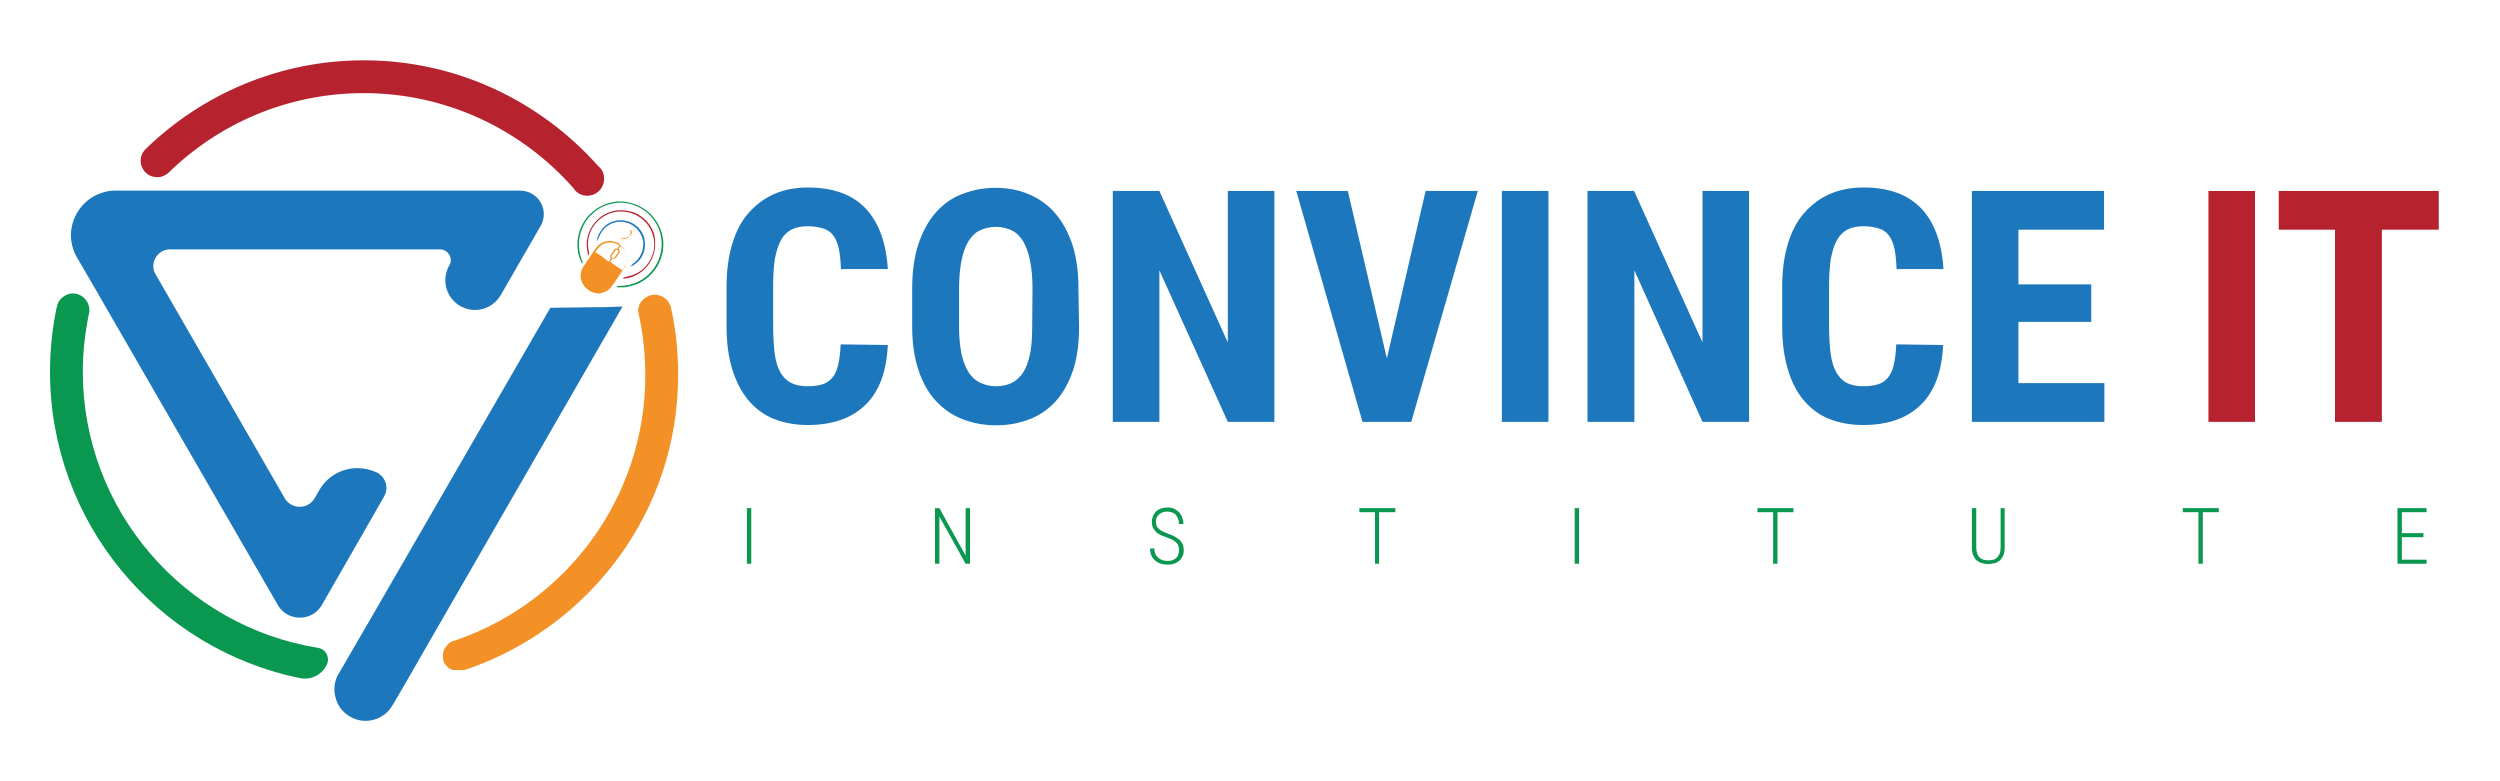 <?xml version="1.0" encoding="utf-8"?>
<!-- Generator: Adobe Illustrator 25.1.0, SVG Export Plug-In . SVG Version: 6.00 Build 0)  -->
<svg version="1.1" id="Layer_1" xmlns="http://www.w3.org/2000/svg" xmlns:xlink="http://www.w3.org/1999/xlink" x="0px" y="0px"
	 viewBox="0 0 800 250" style="enable-background:new 0 0 800 250;" xml:space="preserve">
<style type="text/css">
	.st0{fill:#1C77BD;}
	.st1{fill:#F39026;}
	.st2{fill:#B6222D;}
	.st3{fill:#0A974F;}
	.st4{enable-background:new    ;}
</style>
<g>
	<path class="st0" d="M192.6,93.9c-0.5,0.1-1.1,0.1-1.6,0c0,0,0,0,0,0h0L192.6,93.9z"/>
	<path class="st0" d="M199.2,98.1l-58.8,102l-3.8,6.6l-2.7,4.7l-4.2,7.3l-3.8,6.5l-0.3,0.5c-2.8,4.8-8.9,6.4-13.6,3.6
		c-1.8-1-3.1-2.5-3.9-4.1c-0.9-1.9-1.3-4-1-6.1c0.2-1.2,0.6-2.4,1.2-3.4l1.7-2.9l2.2-3.8l5.7-9.8l58.2-100.7l14.6-0.2l2.3,0
		L199.2,98.1z"/>
	<path class="st0" d="M173,72.3l-12.8,22.2c-1.8,3-4.9,4.7-8.2,4.7c-1.4,0-2.8-0.3-4.2-1c-3.4-1.7-5.3-5-5.3-8.5
		c0-1.6,0.4-3.3,1.3-4.8c1.3-2.2-0.4-5.1-3-5.1H54.4c-4.1,0-6.7,4.5-4.6,8l41.3,71.6c2.1,3.7,7.5,3.7,9.6,0l1.5-2.6
		c2.6-4.5,7.3-7,12.2-7c2.1,0,4.2,0.5,6.2,1.4c2.8,1.4,3.9,4.9,2.3,7.7L103,193.6c-3.1,5.4-11,5.4-14.1,0L30.8,93L30,91.6l-5.3-9.1
		c-0.3-0.5-0.5-1-0.8-1.5v0c-0.7-1.7-1.1-3.4-1.2-5.1c-0.2-5.5,2.8-10.7,7.7-13.3c1.4-0.7,2.9-1.2,4.6-1.5v0
		c0.7-0.1,1.4-0.1,2.1-0.1h129.3C172.3,61,175.9,67.3,173,72.3z"/>
	<g>
		<polygon class="st1" points="190.3,95 190.3,95 190.3,95 		"/>
		<path class="st1" d="M187.6,76.9c0,0-0.1,0.1-0.1,0.1l0.1,0C187.6,77,187.6,77,187.6,76.9z"/>
		<path class="st1" d="M202,73.6l-0.4,0.1c0.3,0.7,0.2,1.3-0.1,1.7c-0.2,0.3-0.6,0.5-0.9,0.6h0c-0.4,0.1-0.7,0.2-0.7,0.2
			c-0.7,0-1.1,0.2-1.4,0.5c-0.3,0.4-0.3,0.9-0.3,1.3l0,0c-0.8-0.5-1.7-0.8-2.6-0.9h0c-0.1,0-0.2,0-0.4,0c-1.1,0-2.3,0.3-3.2,1
			c-0.2,0.1-0.4,0.3-0.5,0.4c-0.3,0.3-0.6,0.6-0.8,0.9l-1,1.4l-3,4.5c-0.7,1-1,2.2-0.9,3.3c0,0,0,0,0,0c0.1,0.8,0.3,1.7,0.8,2.4
			c0.4,0.7,0.9,1.2,1.6,1.7l0.4,0.3c0.7,0.5,1.4,0.7,2.2,0.8h0v0c0.6,0.1,1.1,0.1,1.6,0h0l0,0c0,0,0,0,0,0c0,0,0,0,0,0l0.4-0.2
			l0.3,0h0c0.5-0.2,1-0.4,1.4-0.7l0,0c0.5-0.4,0.9-0.8,1.3-1.3l3-4.4l0.5-0.8l0.5-0.7c0.4-0.5,0.6-1.1,0.7-1.7v0
			c0.3-1.1,0.2-2.3-0.3-3.4c-0.4-0.9-1-1.7-1.9-2.3c-0.1-0.2-0.2-0.9,0.1-1.4c0.2-0.3,0.6-0.4,1.1-0.4c0,0,0.5,0,1-0.2
			c0.3-0.1,0.6-0.3,0.9-0.7C202.2,75.2,202.3,74.5,202,73.6z M192.4,81.9l-1.9-1.2l0.6-0.9c0.3-0.4,0.6-0.7,0.9-1
			c0,0,0.1-0.1,0.1-0.1c0.9-0.8,2.1-1.2,3.4-1.1h0c0.9,0,1.7,0.3,2.5,0.8l0.2,0.2l-0.6,1c-0.3-0.1-0.7-0.1-1,0.2
			c0,0-0.1,0.1-0.1,0.2l-1.1,1.6c-0.3,0.4-0.2,0.8,0.1,1.2l-0.7,1L192.4,81.9z M197.8,80.7l-0.4,0.6l-0.7,1.1
			c-0.2,0.3-0.5,0.3-0.8,0.2s-0.3-0.5-0.1-0.8l1.1-1.6l0,0c0.2-0.3,0.5-0.3,0.8-0.2c0.1,0.1,0.2,0.2,0.2,0.4
			C197.9,80.4,197.9,80.6,197.8,80.7z M200.3,80.9c0.4,1.1,0.5,2.2,0.1,3.3c-0.1,0.4-0.3,0.9-0.6,1.3l-0.3,0.5l-0.3,0.5l-1.8-1.2
			l-0.4-0.3l-1.7-1.2l0.7-1c0.4,0.2,0.9,0,1.1-0.3l0.6-0.9l0.5-0.7c0.1-0.2,0.2-0.5,0.1-0.7c0-0.2-0.1-0.3-0.3-0.5l0.6-1
			C199.4,79.3,200,80.1,200.3,80.9z"/>
	</g>
	<path class="st2" d="M187.5,77L187.5,77c0.1,0,0.1-0.1,0.1-0.1C187.5,76.9,187.5,77,187.5,77z"/>
	<path class="st3" d="M210.4,85.1c-1.9,3.2-5,5.7-8.9,6.5c-0.1,0-0.2,0-0.2,0.1c0,0,0,0-0.1,0c-1.3,0.3-2.5,0.3-3.8,0.2
		c0,0,0,0-0.1,0l0.3-0.4c0.2,0,0.5,0,0.7,0h0c0.9,0,1.8-0.1,2.8-0.3c0.1,0,0.1,0,0.2,0c0.1,0,0.1,0,0.2-0.1c3.8-0.9,6.9-3.4,8.6-6.6
		c1.6-2.9,2.1-6.4,1.2-9.8c-1.4-5.2-5.9-9-11-9.7c-1.2-0.2-2.4-0.2-3.6,0c-2.7,0.4-5.1,1.5-6.9,3.2c-3.3,2.9-5.1,7.4-4.4,12
		c0,0.2,0.1,0.5,0.1,0.7c0.2,0.9,0.4,1.8,0.8,2.6c0.1,0.1,0.1,0.3,0.1,0.4c0,0.2-0.1,0.4-0.2,0.5c-0.5-1.1-0.9-2.2-1.2-3.4
		c0-0.1,0-0.2,0-0.2c-0.9-4.9,0.9-9.8,4.5-12.9c1.9-1.7,4.4-2.9,7.1-3.3c1.1-0.2,2.3-0.2,3.4,0c5.5,0.6,10.3,4.6,11.8,10.1
		C212.8,78.3,212.2,82,210.4,85.1z"/>
	<path class="st2" d="M209.1,81.6c-0.9,2.7-2.8,5-5.3,6.3c-0.9,0.5-1.9,0.9-3,1.1c0,0-0.1,0-0.1,0c-0.5,0.1-1,0.2-1.4,0.2
		c0.2-0.3,0.5-0.5,0.9-0.6c0.1,0,0.3,0,0.4-0.1l0.2,0c1.3-0.3,2.5-0.8,3.6-1.4c2.3-1.4,3.9-3.7,4.6-6.2c0.5-1.9,0.5-4-0.2-6
		c-0.6-2-1.9-3.7-3.5-5c-0.6-0.4-1.1-0.8-1.8-1.1c-0.3-0.2-0.6-0.3-0.9-0.4c-1.5-0.6-3.1-0.8-4.8-0.7c-2.5,0.2-4.6,1.3-6.3,2.8
		c-1.6,1.5-2.8,3.6-3.2,5.8c0,0,0,0,0,0c-0.1,0.3-0.1,0.7-0.1,1.1c-0.1,1,0,2,0.2,3c0,0.1,0.1,0.3,0.1,0.4c0.1,0.3,0,0.5-0.1,0.8
		l-0.1,0.2c-0.1-0.4-0.2-0.8-0.3-1.2c-0.2-1.1-0.3-2.2-0.2-3.3c0-0.1,0-0.1,0-0.2c0.3-2.7,1.6-5.1,3.5-6.9c1.7-1.6,4-2.7,6.5-2.9
		c1.5-0.1,3.1,0.1,4.5,0.5c0.7,0.2,1.3,0.5,1.9,0.8c0.3,0.2,0.6,0.4,0.9,0.6c1.9,1.3,3.4,3.3,4.2,5.6
		C209.8,77.1,209.8,79.4,209.1,81.6z"/>
	<path class="st0" d="M206.4,78.3c0,1.4-0.4,2.8-1.1,4c-0.8,1.3-2.1,2.4-3.6,3.1c0.3-0.5,0.7-0.9,1.1-1.2c1-0.7,1.8-1.7,2.3-2.8
		c0.6-1.3,0.9-2.8,0.7-4.3c0-0.1,0-0.2-0.1-0.3c-0.8-3.9-4.7-6.5-8.6-5.7c-0.3,0.1-0.5,0.1-0.8,0.2c-1.1,0.4-2.1,1-2.9,1.8
		c-0.1,0.1-0.2,0.2-0.2,0.3c-0.6,0.6-1,1.3-1.3,2c-0.3,0.6-0.6,1.2-0.9,1.8l-0.1,0.1c0.2-1.5,0.8-2.8,1.8-4c0.1-0.1,0.2-0.3,0.3-0.4
		c1.2-1.3,2.9-2.2,4.9-2.4c0.1,0,0.2,0,0.3,0c3.5-0.2,6.8,2,7.9,5.4c0.1,0.2,0.1,0.3,0.1,0.5C206.3,77.1,206.4,77.7,206.4,78.3z"/>
	<path class="st2" d="M193.3,57.7c-0.2,2.5-2.2,4.6-4.7,4.9c-1.6,0.2-3.1-0.3-4.2-1.3c-0.3-0.4-0.6-0.7-0.9-1.1
		c-16.4-18.6-40.4-30.4-67.1-30.4c-24.3,0-46.3,9.7-62.4,25.4c-0.5,0.5-1.1,0.8-1.7,1.1c-0.6,0.3-1.3,0.4-2,0.4
		c-4.7,0-7.1-5.7-3.7-9c18-17.5,42.7-28.4,69.8-28.4c29.8,0,56.5,13.1,74.9,33.7c0.5,0.5,0.9,1,1.4,1.6
		C193.2,55.5,193.4,56.6,193.3,57.7z"/>
	<path class="st3" d="M101.7,207.3c2.7,0.4,4.1,3.4,2.7,5.7l0,0c0,0,0,0,0,0.1c-1.7,3-5,4.6-8.4,3.9c-45.6-9.3-80-49.7-80-98.1
		c0-6.8,0.7-13.4,2-19.9c0.1-0.3,0.1-0.6,0.2-0.8c0.2-1.1,0.7-2.1,1.5-2.8c1-0.9,2.2-1.5,3.6-1.5c2.9,0,5.3,2.4,5.3,5.4
		c0,0.3,0,0.7-0.1,1c0,0.1,0,0.2-0.1,0.3c0,0,0,0,0,0.1c-1.2,5.9-1.9,12-1.9,18.2C26.5,163.4,59.1,200.4,101.7,207.3z"/>
	<path class="st1" d="M217,120c0,43.6-28.1,80.3-67.1,94l-1.3,0.4c-1.3,0-2.5,0-3.8,0c-1.9-0.7-3.1-2.3-3.1-4.4
		c0-1.8,0.9-3.3,2.2-4.3c0.4-0.3,0.9-0.6,1.5-0.7c0.1-0.1,0.3-0.1,0.4-0.1c35.3-12.1,60.7-45.5,60.7-84.8c0-6.2-0.6-12.3-1.8-18.1
		c-0.2-0.8-0.3-1.6-0.5-2.4c0,0,0,0,0,0c0-1.7,0.8-3.2,2.1-4.2c0.2-0.1,0.5-0.3,0.7-0.4c0.2-0.1,0.5-0.2,0.7-0.4h0
		c0.6-0.2,1.2-0.3,1.8-0.3c2.4,0,4.4,1.6,5.1,3.7c0.1,0.3,0.1,0.6,0.2,0.9C216.3,105.6,217,112.7,217,120z"/>
	<path class="st2" d="M183.6,60.2c0.3,0.3,0.6,0.7,0.9,1.1C184.1,61,183.8,60.6,183.6,60.2z"/>
	<path class="st2" d="M192.6,54.6c-0.4-0.5-0.9-1-1.4-1.6C191.8,53.5,192.3,54,192.6,54.6z"/>
</g>
<g>
	<path class="st0" d="M284.1,110.4c-0.4,8.4-2.7,14.8-7.1,19.1c-4.4,4.3-10.5,6.5-18.5,6.5c-4.1,0-7.8-0.7-11-2s-5.9-3.4-8.1-6
		c-2.2-2.7-3.9-6-5.1-9.9c-1.2-3.9-1.8-8.5-1.8-13.6V91.8c0-5.2,0.6-9.7,1.8-13.7c1.2-4,2.9-7.3,5.2-9.9s5-4.7,8.2-6.1
		s6.8-2.1,10.9-2.1c8.1,0,14.2,2.3,18.4,6.7c4.2,4.5,6.6,11,7.1,19.4h-15c-0.1-2.6-0.3-4.8-0.7-6.6s-1-3.2-1.8-4.2
		c-0.8-1.1-1.9-1.8-3.2-2.2c-1.3-0.4-2.9-0.7-4.9-0.7c-2,0-3.7,0.3-5.1,1c-1.4,0.7-2.6,1.8-3.4,3.3c-0.9,1.5-1.5,3.5-2,5.9
		c-0.4,2.5-0.6,5.5-0.6,9v12.7c0,3.4,0.2,6.4,0.5,8.8c0.3,2.4,0.9,4.4,1.8,6s2,2.7,3.4,3.4s3.1,1.1,5.3,1.1c1.8,0,3.4-0.2,4.7-0.6
		c1.3-0.4,2.4-1.1,3.2-2.1c0.9-1,1.5-2.3,1.9-4.1c0.4-1.7,0.7-3.9,0.8-6.6L284.1,110.4L284.1,110.4z"/>
	<path class="st0" d="M345.3,104.7c0,5.2-0.6,9.7-1.9,13.7c-1.3,3.9-3.1,7.2-5.4,9.8s-5.1,4.6-8.4,5.9c-3.3,1.3-6.9,2-10.8,2
		s-7.6-0.7-10.9-2c-3.3-1.3-6.1-3.3-8.5-5.9c-2.4-2.6-4.2-5.9-5.5-9.8c-1.3-3.9-2-8.5-2-13.7V92.4c0-5.3,0.6-10,1.9-14
		c1.3-4,3.1-7.4,5.4-10.1c2.3-2.7,5.1-4.8,8.4-6.1s6.9-2.1,10.9-2.1s7.6,0.7,10.8,2.1c3.3,1.4,6.1,3.4,8.4,6.1s4.2,6.1,5.5,10.1
		c1.3,4.1,1.9,8.7,1.9,14L345.3,104.7L345.3,104.7z M330.4,92.3c0-3.5-0.3-6.5-0.8-9s-1.3-4.5-2.2-6.1c-1-1.6-2.2-2.8-3.7-3.5
		s-3.1-1.1-5-1.1c-1.9,0-3.6,0.4-5.1,1.1s-2.7,1.9-3.7,3.5c-1,1.6-1.7,3.6-2.2,6.1s-0.8,5.5-0.8,9v12.4c0,3.3,0.3,6.2,0.8,8.6
		s1.3,4.3,2.3,5.9c1,1.5,2.2,2.6,3.7,3.3s3.2,1.1,5.1,1.1c1.9,0,3.6-0.4,5-1.1s2.6-1.8,3.6-3.3s1.7-3.5,2.2-5.9s0.7-5.3,0.7-8.6
		L330.4,92.3L330.4,92.3z"/>
	<path class="st0" d="M407.8,135h-14.9L371,86.5V135h-14.9V61.1H371l21.9,48.5V61.1h14.9V135z"/>
	<path class="st0" d="M443.8,114.7l12.4-53.6h16.7L451.6,135H436l-21.2-73.9h16.5L443.8,114.7z"/>
	<path class="st0" d="M495.5,135h-14.9V61.1h14.9V135z"/>
	<path class="st0" d="M559.7,135h-14.9l-21.8-48.5V135H508V61.1h14.9l21.9,48.5V61.1h14.9V135z"/>
	<path class="st0" d="M621.8,110.4c-0.4,8.4-2.7,14.8-7.1,19.1c-4.4,4.3-10.5,6.5-18.5,6.5c-4.1,0-7.8-0.7-11-2s-5.9-3.4-8.1-6
		c-2.2-2.7-3.9-6-5-9.9c-1.2-3.9-1.8-8.5-1.8-13.6V91.8c0-5.2,0.6-9.7,1.8-13.7c1.2-4,2.9-7.3,5.2-9.9s5-4.7,8.2-6.1
		s6.8-2.1,10.9-2.1c8.1,0,14.2,2.3,18.4,6.7s6.6,11,7.1,19.4h-15c-0.1-2.6-0.3-4.8-0.7-6.6s-1-3.2-1.8-4.2c-0.8-1.1-1.9-1.8-3.2-2.2
		s-2.9-0.7-4.8-0.7c-2,0-3.7,0.3-5.1,1c-1.4,0.7-2.5,1.8-3.4,3.3s-1.5,3.5-2,5.9c-0.4,2.5-0.6,5.5-0.6,9v12.7c0,3.4,0.2,6.4,0.5,8.8
		c0.3,2.4,0.9,4.4,1.8,6c0.8,1.5,2,2.7,3.3,3.4c1.4,0.7,3.2,1.1,5.3,1.1c1.8,0,3.4-0.2,4.7-0.6c1.3-0.4,2.4-1.1,3.2-2.1
		c0.8-1,1.5-2.3,1.9-4.1c0.4-1.7,0.7-3.9,0.8-6.6L621.8,110.4L621.8,110.4L621.8,110.4z"/>
	<path class="st0" d="M669.2,103h-23.3v19.6h27.5V135H631V61.1h42.3v12.4h-27.4V91h23.3V103z"/>
	<path class="st2" d="M721.6,135h-14.9V61.1h14.9V135z"/>
	<path class="st2" d="M780.5,73.5h-18.3V135h-15V73.5h-18V61.1h51.2V73.5z"/>
</g>
<g class="st4">
	<path class="st3" d="M240.3,180.4H239v-17.8h1.4V180.4z"/>
	<path class="st3" d="M310.4,180.4H309l-8.4-15.1v15.1h-1.4v-17.8h1.4l8.4,15.2v-15.2h1.4V180.4z"/>
	<path class="st3" d="M377.3,176c0-0.5-0.1-0.9-0.2-1.3c-0.1-0.4-0.3-0.7-0.6-1c-0.3-0.3-0.7-0.6-1.2-0.9c-0.5-0.3-1.2-0.5-1.9-0.8
		c-0.7-0.3-1.4-0.5-2-0.8c-0.6-0.3-1.1-0.6-1.5-1c-0.4-0.4-0.7-0.9-1-1.4c-0.2-0.5-0.3-1.1-0.3-1.8c0-0.7,0.1-1.3,0.4-1.9
		c0.2-0.6,0.6-1,1-1.5c0.4-0.4,1-0.7,1.6-0.9c0.6-0.2,1.3-0.3,2-0.3c0.8,0,1.5,0.1,2.1,0.4s1.2,0.7,1.6,1.1c0.4,0.5,0.8,1,1,1.7
		c0.2,0.6,0.4,1.3,0.4,2.1h-1.4c0-0.6-0.1-1.1-0.3-1.6c-0.2-0.5-0.4-0.9-0.7-1.3c-0.3-0.4-0.7-0.6-1.2-0.8c-0.5-0.2-1-0.3-1.6-0.3
		c-0.6,0-1.1,0.1-1.6,0.3c-0.5,0.2-0.8,0.4-1.1,0.7c-0.3,0.3-0.5,0.6-0.7,1c-0.2,0.4-0.2,0.8-0.2,1.3c0,0.4,0.1,0.8,0.2,1.2
		c0.1,0.4,0.4,0.7,0.7,1c0.3,0.3,0.7,0.6,1.2,0.8c0.5,0.3,1.1,0.5,1.8,0.8c0.8,0.3,1.5,0.5,2.1,0.9c0.6,0.3,1.1,0.7,1.6,1.1
		c0.4,0.4,0.7,0.9,1,1.4c0.2,0.5,0.3,1.2,0.3,1.9c0,0.7-0.1,1.4-0.4,1.9c-0.3,0.6-0.6,1.1-1.1,1.5c-0.5,0.4-1,0.7-1.6,0.9
		c-0.6,0.2-1.3,0.3-2.1,0.3c-0.7,0-1.3-0.1-2-0.3c-0.7-0.2-1.3-0.5-1.8-0.9c-0.5-0.4-1-1-1.3-1.6c-0.3-0.7-0.5-1.5-0.5-2.4h1.4
		c0,0.7,0.1,1.4,0.4,1.9c0.2,0.5,0.6,0.9,1,1.2c0.4,0.3,0.8,0.5,1.3,0.7c0.5,0.1,1,0.2,1.5,0.2c0.6,0,1.1-0.1,1.5-0.2
		c0.5-0.2,0.9-0.4,1.2-0.7c0.3-0.3,0.6-0.6,0.7-1C377.2,177,377.3,176.5,377.3,176z"/>
	<path class="st3" d="M446.4,163.9h-5.1v16.5H440v-16.5h-5v-1.3h11.5V163.9z"/>
	<path class="st3" d="M505.3,180.4h-1.4v-17.8h1.4V180.4z"/>
	<path class="st3" d="M573.9,163.9h-5.1v16.5h-1.4v-16.5h-5v-1.3h11.5V163.9z"/>
	<path class="st3" d="M641.5,162.6v12.5c0,1-0.1,1.8-0.4,2.5c-0.3,0.7-0.7,1.3-1.1,1.7c-0.5,0.4-1,0.8-1.7,0.9s-1.3,0.3-2,0.3
		c-0.7,0-1.4-0.1-2.1-0.3s-1.2-0.5-1.7-0.9c-0.5-0.4-0.8-1-1.1-1.7c-0.3-0.7-0.4-1.5-0.4-2.5v-12.5h1.4v12.5c0,0.8,0.1,1.4,0.3,2
		s0.5,1,0.8,1.3c0.3,0.3,0.8,0.6,1.2,0.7c0.5,0.1,1,0.2,1.6,0.2c0.6,0,1.1-0.1,1.6-0.2c0.5-0.1,0.9-0.4,1.2-0.7
		c0.3-0.3,0.6-0.8,0.8-1.3c0.2-0.5,0.3-1.2,0.3-2v-12.5H641.5z"/>
	<path class="st3" d="M710,163.9h-5.1v16.5h-1.4v-16.5h-5v-1.3H710V163.9z"/>
	<path class="st3" d="M775.5,171.9h-6.9v7.2h7.9v1.3h-9.3v-17.8h9.3v1.3h-7.9v6.7h6.9V171.9z"/>
</g>
</svg>
